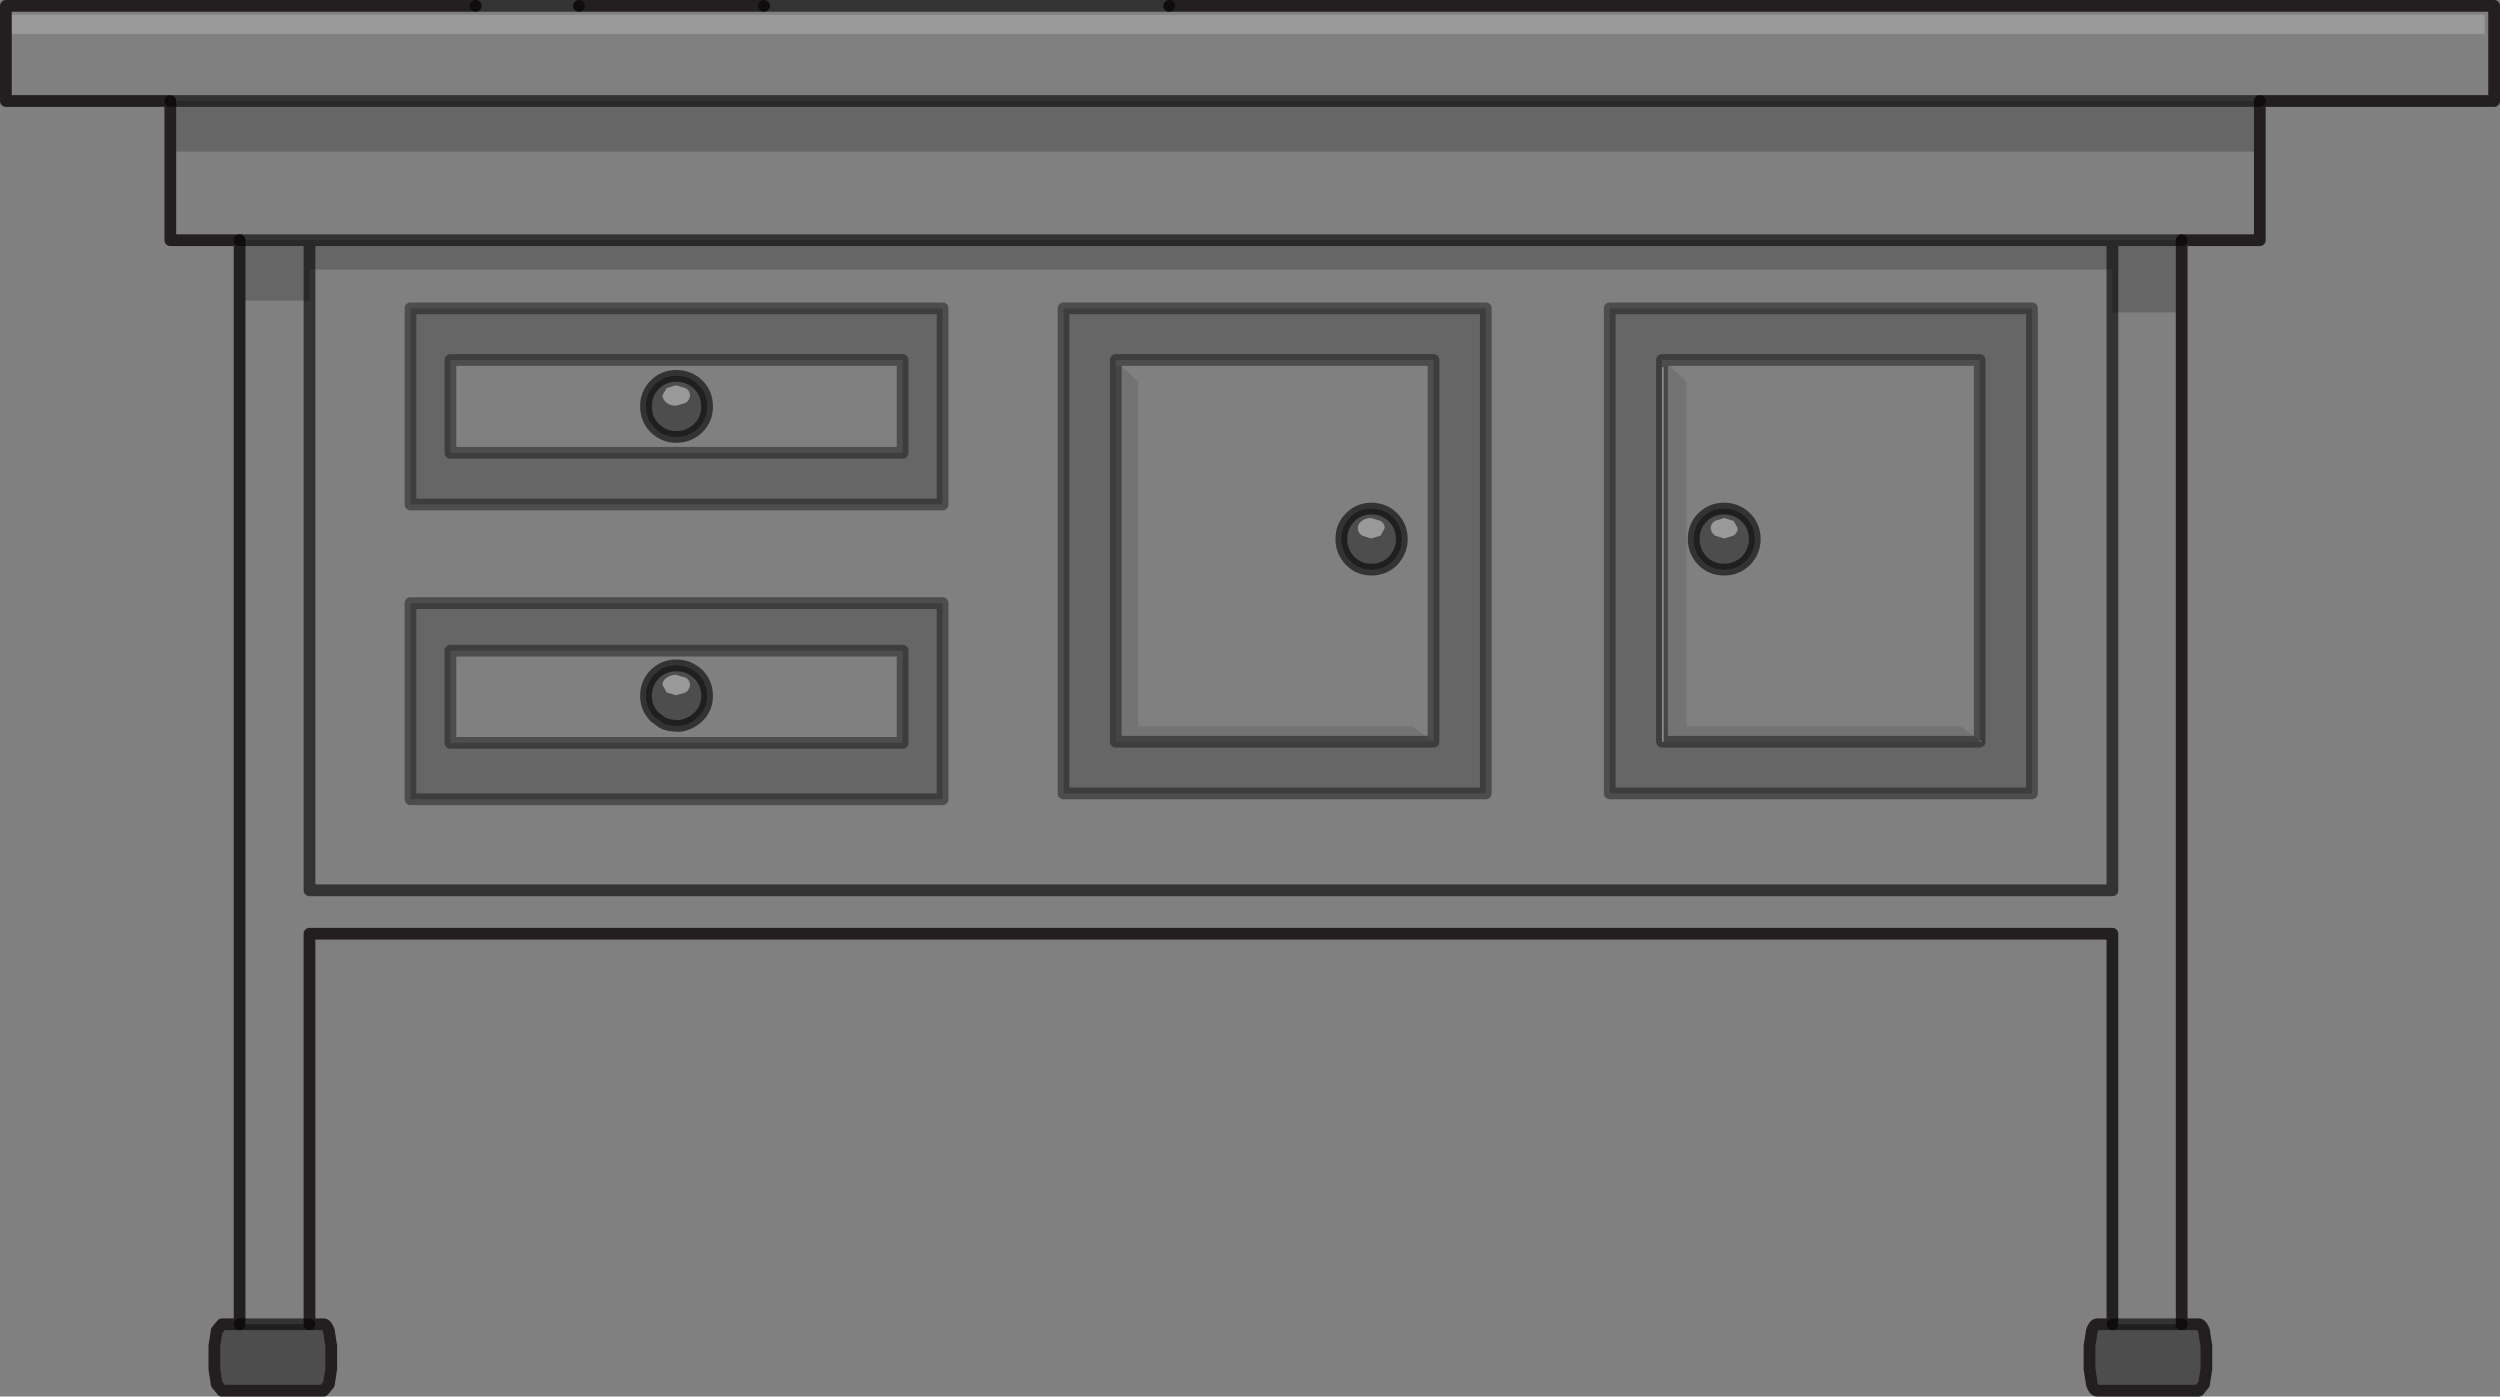<?xml version="1.0" encoding="UTF-8" standalone="no"?>
<svg xmlns:xlink="http://www.w3.org/1999/xlink" height="118.9px" width="212.85px" xmlns="http://www.w3.org/2000/svg">
  <rect width="100%" height="100%" fill="#808080" stroke="none"/>
  <g transform="matrix(1.0, 0.0, 0.0, 1.0, 106.4, 35.65)">
    <path d="M62.15 27.35 L62.35 27.5 62.15 27.5 62.15 27.35" fill="#dfe0e1" fill-rule="evenodd" stroke="none"/>
    <path d="M35.1 -4.4 L35.25 -4.4 35.25 27.5 35.1 27.5 35.1 -4.4" fill="#e6e7e8" fill-rule="evenodd" stroke="none"/>
    <path d="M35.1 -4.4 L35.1 -5.0 62.15 -5.0 62.15 27.35 60.55 26.2 37.2 26.2 37.2 -3.15 35.7 -4.55 35.25 -4.4 35.1 -4.4 M73.45 -9.05 L79.35 -9.05 79.35 77.1 73.45 77.1 73.45 43.85 -80.05 43.85 -80.05 77.1 -86.0 77.1 -86.0 -10.05 -80.05 -10.05 -80.05 40.15 73.45 40.15 73.45 -9.05 73.45 40.15 -80.05 40.15 -80.05 -10.05 -80.05 -12.7 73.45 -12.7 73.45 -9.05 M79.35 -15.2 L73.45 -15.2 -80.05 -15.2 -86.0 -15.2 -91.9 -15.2 -91.9 -22.75 86.0 -22.75 86.0 -15.2 79.35 -15.2 M30.65 -9.4 L30.65 31.9 66.6 31.9 66.6 -9.4 30.65 -9.4 M105.15 -32.75 L105.15 -34.4 -105.55 -34.4 -105.55 -32.75 105.15 -32.75 M-6.85 -35.15 L105.95 -35.15 105.95 -27.05 86.0 -27.05 -91.9 -27.05 -105.9 -27.05 -105.9 -35.15 -65.9 -35.15 -57.1 -35.15 -41.35 -35.15 -6.85 -35.15 M43.0 10.25 Q43.0 9.15 42.25 8.4 41.45 7.65 40.4 7.65 39.3 7.65 38.55 8.4 37.8 9.15 37.8 10.25 37.8 11.3 38.55 12.1 39.3 12.85 40.4 12.85 41.45 12.85 42.25 12.1 43.0 11.3 43.0 10.25 M12.2 8.4 Q11.45 7.65 10.35 7.65 9.3 7.65 8.55 8.4 7.8 9.15 7.8 10.25 7.8 11.3 8.55 12.1 9.3 12.85 10.35 12.85 11.45 12.85 12.2 12.1 12.95 11.3 12.95 10.25 12.95 9.15 12.2 8.4 M15.65 27.5 L13.9 26.2 -9.5 26.2 -9.5 -3.15 -11.0 -4.55 -11.4 -4.4 -11.4 -5.0 15.65 -5.0 15.65 27.5 M20.1 31.9 L20.1 -9.4 -15.85 -9.4 -15.85 31.9 20.1 31.9 M-50.65 -2.9 Q-51.4 -2.15 -51.4 -1.05 -51.4 0.05 -50.65 0.8 -49.9 1.55 -48.8 1.55 -47.75 1.55 -46.95 0.8 -46.2 0.05 -46.2 -1.05 -46.2 -2.15 -46.95 -2.9 -47.75 -3.65 -48.8 -3.65 -49.9 -3.65 -50.65 -2.9 M-26.15 -9.4 L-71.45 -9.4 -71.45 7.3 -26.15 7.3 -26.15 -9.4 M-29.55 -5.0 L-29.55 2.9 -68.05 2.9 -68.05 -5.0 -29.55 -5.0 M-26.15 32.4 L-26.15 15.7 -71.45 15.7 -71.45 32.4 -26.15 32.4 M-29.55 27.6 L-68.05 27.6 -68.05 19.75 -29.55 19.75 -29.55 27.6 M-50.65 21.75 Q-51.4 22.5 -51.4 23.6 -51.4 24.65 -50.65 25.4 L-50.05 25.85 -49.75 26.0 -49.35 26.1 -48.8 26.15 -48.7 26.15 -48.45 26.15 -48.25 26.1 Q-47.55 25.95 -46.95 25.4 -46.2 24.65 -46.2 23.6 -46.2 22.5 -46.95 21.75 -47.75 21.0 -48.8 21.0 -49.9 21.0 -50.65 21.75" fill="#ffffff" fill-opacity="0.0" fill-rule="evenodd" stroke="none"/>
    <path d="M105.15 -32.75 L-105.55 -32.75 -105.55 -34.4 105.15 -34.4 105.15 -32.75 M41.55 9.3 Q41.55 9.7 41.2 9.95 L40.4 10.2 39.6 9.95 Q39.25 9.65 39.25 9.3 39.25 8.95 39.6 8.7 L40.4 8.45 41.2 8.7 41.55 9.3 M10.35 10.2 L9.55 9.95 Q9.2 9.7 9.2 9.3 9.2 8.95 9.55 8.7 9.85 8.45 10.35 8.45 L11.15 8.7 Q11.5 8.95 11.5 9.3 L11.15 9.95 10.35 10.2 M-49.65 -1.35 Q-50.0 -1.65 -50.0 -2.0 L-49.65 -2.6 -48.85 -2.85 -48.0 -2.6 Q-47.65 -2.35 -47.65 -2.0 -47.65 -1.65 -48.0 -1.35 L-48.85 -1.1 Q-49.3 -1.1 -49.65 -1.35 M-49.65 23.3 L-50.0 22.65 Q-50.0 22.3 -49.65 22.05 -49.3 21.8 -48.85 21.8 L-48.0 22.05 Q-47.65 22.3 -47.65 22.65 -47.65 23.0 -48.0 23.3 L-48.85 23.55 -49.65 23.3" fill="#ffffff" fill-opacity="0.2" fill-rule="evenodd" stroke="none"/>
    <path d="M35.25 -4.4 L35.7 -4.55 37.2 -3.15 37.2 26.2 60.55 26.2 62.15 27.35 62.15 27.5 35.25 27.5 35.25 -4.4 M-11.4 -4.4 L-11.0 -4.55 -9.5 -3.15 -9.5 26.2 13.9 26.2 15.65 27.5 -11.4 27.5 -11.4 -4.4" fill="#000000" fill-opacity="0.102" fill-rule="evenodd" stroke="none"/>
    <path d="M62.15 27.35 L62.15 -5.0 35.1 -5.0 35.1 -4.4 35.1 27.5 35.25 27.5 62.15 27.5 62.35 27.5 62.15 27.35 M79.35 -9.05 L73.45 -9.05 73.45 -12.7 73.45 -15.2 73.45 -12.7 -80.05 -12.7 -80.05 -10.05 -86.0 -10.05 -86.0 -15.2 -80.05 -15.2 73.45 -15.2 79.35 -15.2 79.35 -9.05 M30.65 -9.4 L66.6 -9.4 66.6 31.9 30.65 31.9 30.65 -9.4 M-91.9 -27.05 L86.0 -27.05 86.0 -22.75 -91.9 -22.75 -91.9 -27.05 M-11.4 -4.4 L-11.4 27.5 15.65 27.5 15.65 -5.0 -11.4 -5.0 -11.4 -4.4 M20.1 31.9 L-15.85 31.9 -15.85 -9.4 20.1 -9.4 20.1 31.9 M-80.05 -15.2 L-80.05 -12.7 -80.05 -15.2 M-26.15 -9.4 L-26.15 7.3 -71.45 7.3 -71.45 -9.4 -26.15 -9.4 M-29.55 -5.0 L-68.05 -5.0 -68.05 2.9 -29.55 2.9 -29.55 -5.0 M-26.15 32.4 L-71.45 32.4 -71.45 15.7 -26.15 15.7 -26.15 32.4 M-29.55 27.6 L-29.55 19.75 -68.05 19.75 -68.05 27.6 -29.55 27.6" fill="#000000" fill-opacity="0.2" fill-rule="evenodd" stroke="none"/>
    <path d="M-86.0 77.1 L-80.05 77.1 -78.85 77.1 Q-78.6 77.1 -78.4 77.65 L-78.2 78.95 -78.2 80.9 -78.4 82.2 -78.85 82.75 -87.5 82.75 -87.95 82.2 -88.15 80.9 -88.15 78.95 -87.95 77.65 -87.5 77.1 -86.0 77.1 M73.45 77.1 L79.35 77.1 80.8 77.1 Q81.05 77.1 81.25 77.65 L81.45 78.95 81.45 80.9 81.25 82.2 80.8 82.75 72.15 82.75 Q71.9 82.75 71.7 82.2 L71.5 80.9 71.5 78.95 71.7 77.65 Q71.9 77.1 72.15 77.1 L73.45 77.1 M43.0 10.25 Q43.0 11.3 42.25 12.1 41.45 12.85 40.4 12.85 39.3 12.85 38.55 12.1 37.8 11.3 37.8 10.25 37.8 9.15 38.55 8.4 39.3 7.65 40.4 7.65 41.45 7.65 42.25 8.4 43.0 9.15 43.0 10.25 M41.55 9.3 L41.2 8.7 40.4 8.45 39.6 8.7 Q39.25 8.95 39.25 9.3 39.25 9.65 39.6 9.95 L40.4 10.2 41.2 9.95 Q41.55 9.7 41.55 9.3 M10.35 10.2 L11.15 9.95 11.5 9.3 Q11.5 8.95 11.15 8.7 L10.35 8.45 Q9.85 8.45 9.55 8.7 9.2 8.95 9.2 9.3 9.2 9.7 9.55 9.95 L10.35 10.2 M12.2 8.4 Q12.95 9.15 12.95 10.25 12.95 11.3 12.2 12.1 11.45 12.85 10.35 12.85 9.3 12.85 8.55 12.1 7.8 11.3 7.8 10.25 7.8 9.15 8.55 8.4 9.3 7.65 10.35 7.65 11.45 7.65 12.2 8.4 M-50.65 -2.9 Q-49.9 -3.65 -48.8 -3.65 -47.75 -3.65 -46.95 -2.9 -46.2 -2.15 -46.2 -1.05 -46.2 0.05 -46.95 0.8 -47.75 1.55 -48.8 1.55 -49.9 1.55 -50.65 0.8 -51.4 0.05 -51.4 -1.05 -51.4 -2.15 -50.65 -2.9 M-49.65 -1.35 Q-49.3 -1.1 -48.85 -1.1 L-48.0 -1.35 Q-47.65 -1.65 -47.65 -2.0 -47.65 -2.35 -48.0 -2.6 L-48.85 -2.85 -49.65 -2.6 -50.0 -2.0 Q-50.0 -1.65 -49.65 -1.35 M-50.65 21.75 Q-49.9 21.0 -48.8 21.0 -47.75 21.0 -46.95 21.75 -46.2 22.5 -46.2 23.6 -46.2 24.65 -46.95 25.4 -47.55 25.95 -48.25 26.1 L-48.45 26.15 -48.7 26.15 -48.8 26.15 -49.35 26.1 -49.75 26.0 -50.05 25.85 -50.65 25.4 Q-51.4 24.65 -51.4 23.6 -51.4 22.5 -50.65 21.75 M-49.65 23.3 L-48.85 23.55 -48.0 23.3 Q-47.65 23.0 -47.65 22.65 -47.65 22.3 -48.0 22.05 L-48.85 21.8 Q-49.3 21.8 -49.65 22.05 -50.0 22.3 -50.0 22.65 L-49.65 23.3" fill="#000000" fill-opacity="0.4" fill-rule="evenodd" stroke="none"/>
    <path d="M79.35 -9.05 L79.35 -15.2 86.0 -15.2 86.0 -22.75 86.0 -27.05 105.95 -27.05 105.95 -35.15 -6.85 -35.15 M-86.0 -10.05 L-86.0 77.1 -87.5 77.1 -87.95 77.65 -88.15 78.95 -88.15 80.9 -87.95 82.2 -87.5 82.75 -78.85 82.75 -78.4 82.2 -78.2 80.9 -78.2 78.95 -78.4 77.65 Q-78.6 77.1 -78.85 77.1 L-80.05 77.1 -80.05 43.85 73.45 43.85 73.45 77.1 72.15 77.1 Q71.9 77.1 71.7 77.65 L71.5 78.95 71.5 80.9 71.7 82.2 Q71.9 82.75 72.15 82.75 L80.8 82.75 81.25 82.2 81.45 80.9 81.45 78.95 81.25 77.65 Q81.05 77.1 80.8 77.1 L79.35 77.1 79.35 -9.05 M-41.35 -35.15 L-57.1 -35.15 M-65.9 -35.15 L-105.9 -35.15 -105.9 -27.05 -91.9 -27.05 -91.9 -22.75 -91.9 -15.2 -86.0 -15.2 -86.0 -10.05" fill="none" stroke="#231f20" stroke-linecap="round" stroke-linejoin="round" stroke-width="1.0"/>
    <path d="M62.15 27.35 L62.15 -5.0 35.1 -5.0 35.1 -4.4 35.1 27.5 35.25 27.5 62.15 27.5 62.15 27.35 M30.65 -9.4 L30.65 31.9 66.6 31.9 66.6 -9.4 30.65 -9.4 M-11.4 -4.4 L-11.4 27.5 15.65 27.5 15.65 -5.0 -11.4 -5.0 -11.4 -4.4 M20.1 31.9 L-15.85 31.9 -15.85 -9.4 20.1 -9.4 20.1 31.9 M-26.15 -9.4 L-26.15 7.3 -71.45 7.3 -71.45 -9.4 -26.15 -9.4 M-29.55 -5.0 L-29.55 2.9 -68.05 2.9 -68.05 -5.0 -29.55 -5.0 M-26.15 32.4 L-71.45 32.4 -71.45 15.7 -26.15 15.7 -26.15 32.4 M-29.55 27.6 L-68.05 27.6 -68.05 19.75 -29.55 19.75 -29.55 27.6" fill="none" stroke="#000000" stroke-linecap="round" stroke-linejoin="round" stroke-opacity="0.4" stroke-width="1.0"/>
    <path d="M79.35 -15.2 L73.45 -15.2 73.45 -12.7 73.45 -9.05 73.45 40.15 -80.05 40.15 -80.05 -10.05 -80.05 -12.7 -80.05 -15.2 73.45 -15.2 M-86.0 77.1 L-80.05 77.1 M73.45 77.1 L79.35 77.1 M-6.85 -35.15 L-41.35 -35.15 M-57.1 -35.15 L-65.9 -35.15 M-91.9 -27.05 L86.0 -27.05 M43.0 10.25 Q43.0 9.15 42.25 8.4 41.45 7.65 40.4 7.65 39.3 7.65 38.55 8.4 37.8 9.15 37.8 10.25 37.8 11.3 38.55 12.1 39.3 12.85 40.4 12.85 41.45 12.85 42.25 12.1 43.0 11.3 43.0 10.25 M12.2 8.4 Q12.95 9.15 12.95 10.25 12.95 11.3 12.2 12.1 11.45 12.85 10.35 12.85 9.3 12.85 8.55 12.1 7.8 11.3 7.8 10.25 7.8 9.15 8.55 8.4 9.3 7.65 10.35 7.65 11.45 7.65 12.2 8.4 M-86.0 -15.2 L-80.05 -15.2 M-50.65 -2.9 Q-49.9 -3.65 -48.8 -3.65 -47.75 -3.65 -46.95 -2.9 -46.2 -2.15 -46.2 -1.05 -46.2 0.05 -46.95 0.8 -47.75 1.55 -48.8 1.55 -49.9 1.55 -50.65 0.8 -51.4 0.05 -51.4 -1.05 -51.4 -2.15 -50.65 -2.9 M-50.65 21.75 Q-49.9 21.0 -48.8 21.0 -47.75 21.0 -46.95 21.75 -46.2 22.5 -46.2 23.6 -46.2 24.65 -46.95 25.4 -47.55 25.95 -48.25 26.1 L-48.45 26.15 -48.7 26.15 -48.8 26.15 -49.35 26.1 -49.75 26.0 -50.05 25.85 -50.65 25.4 Q-51.4 24.65 -51.4 23.6 -51.4 22.5 -50.65 21.75" fill="none" stroke="#000000" stroke-linecap="round" stroke-linejoin="round" stroke-opacity="0.6" stroke-width="1.0"/>
  </g>
</svg>
